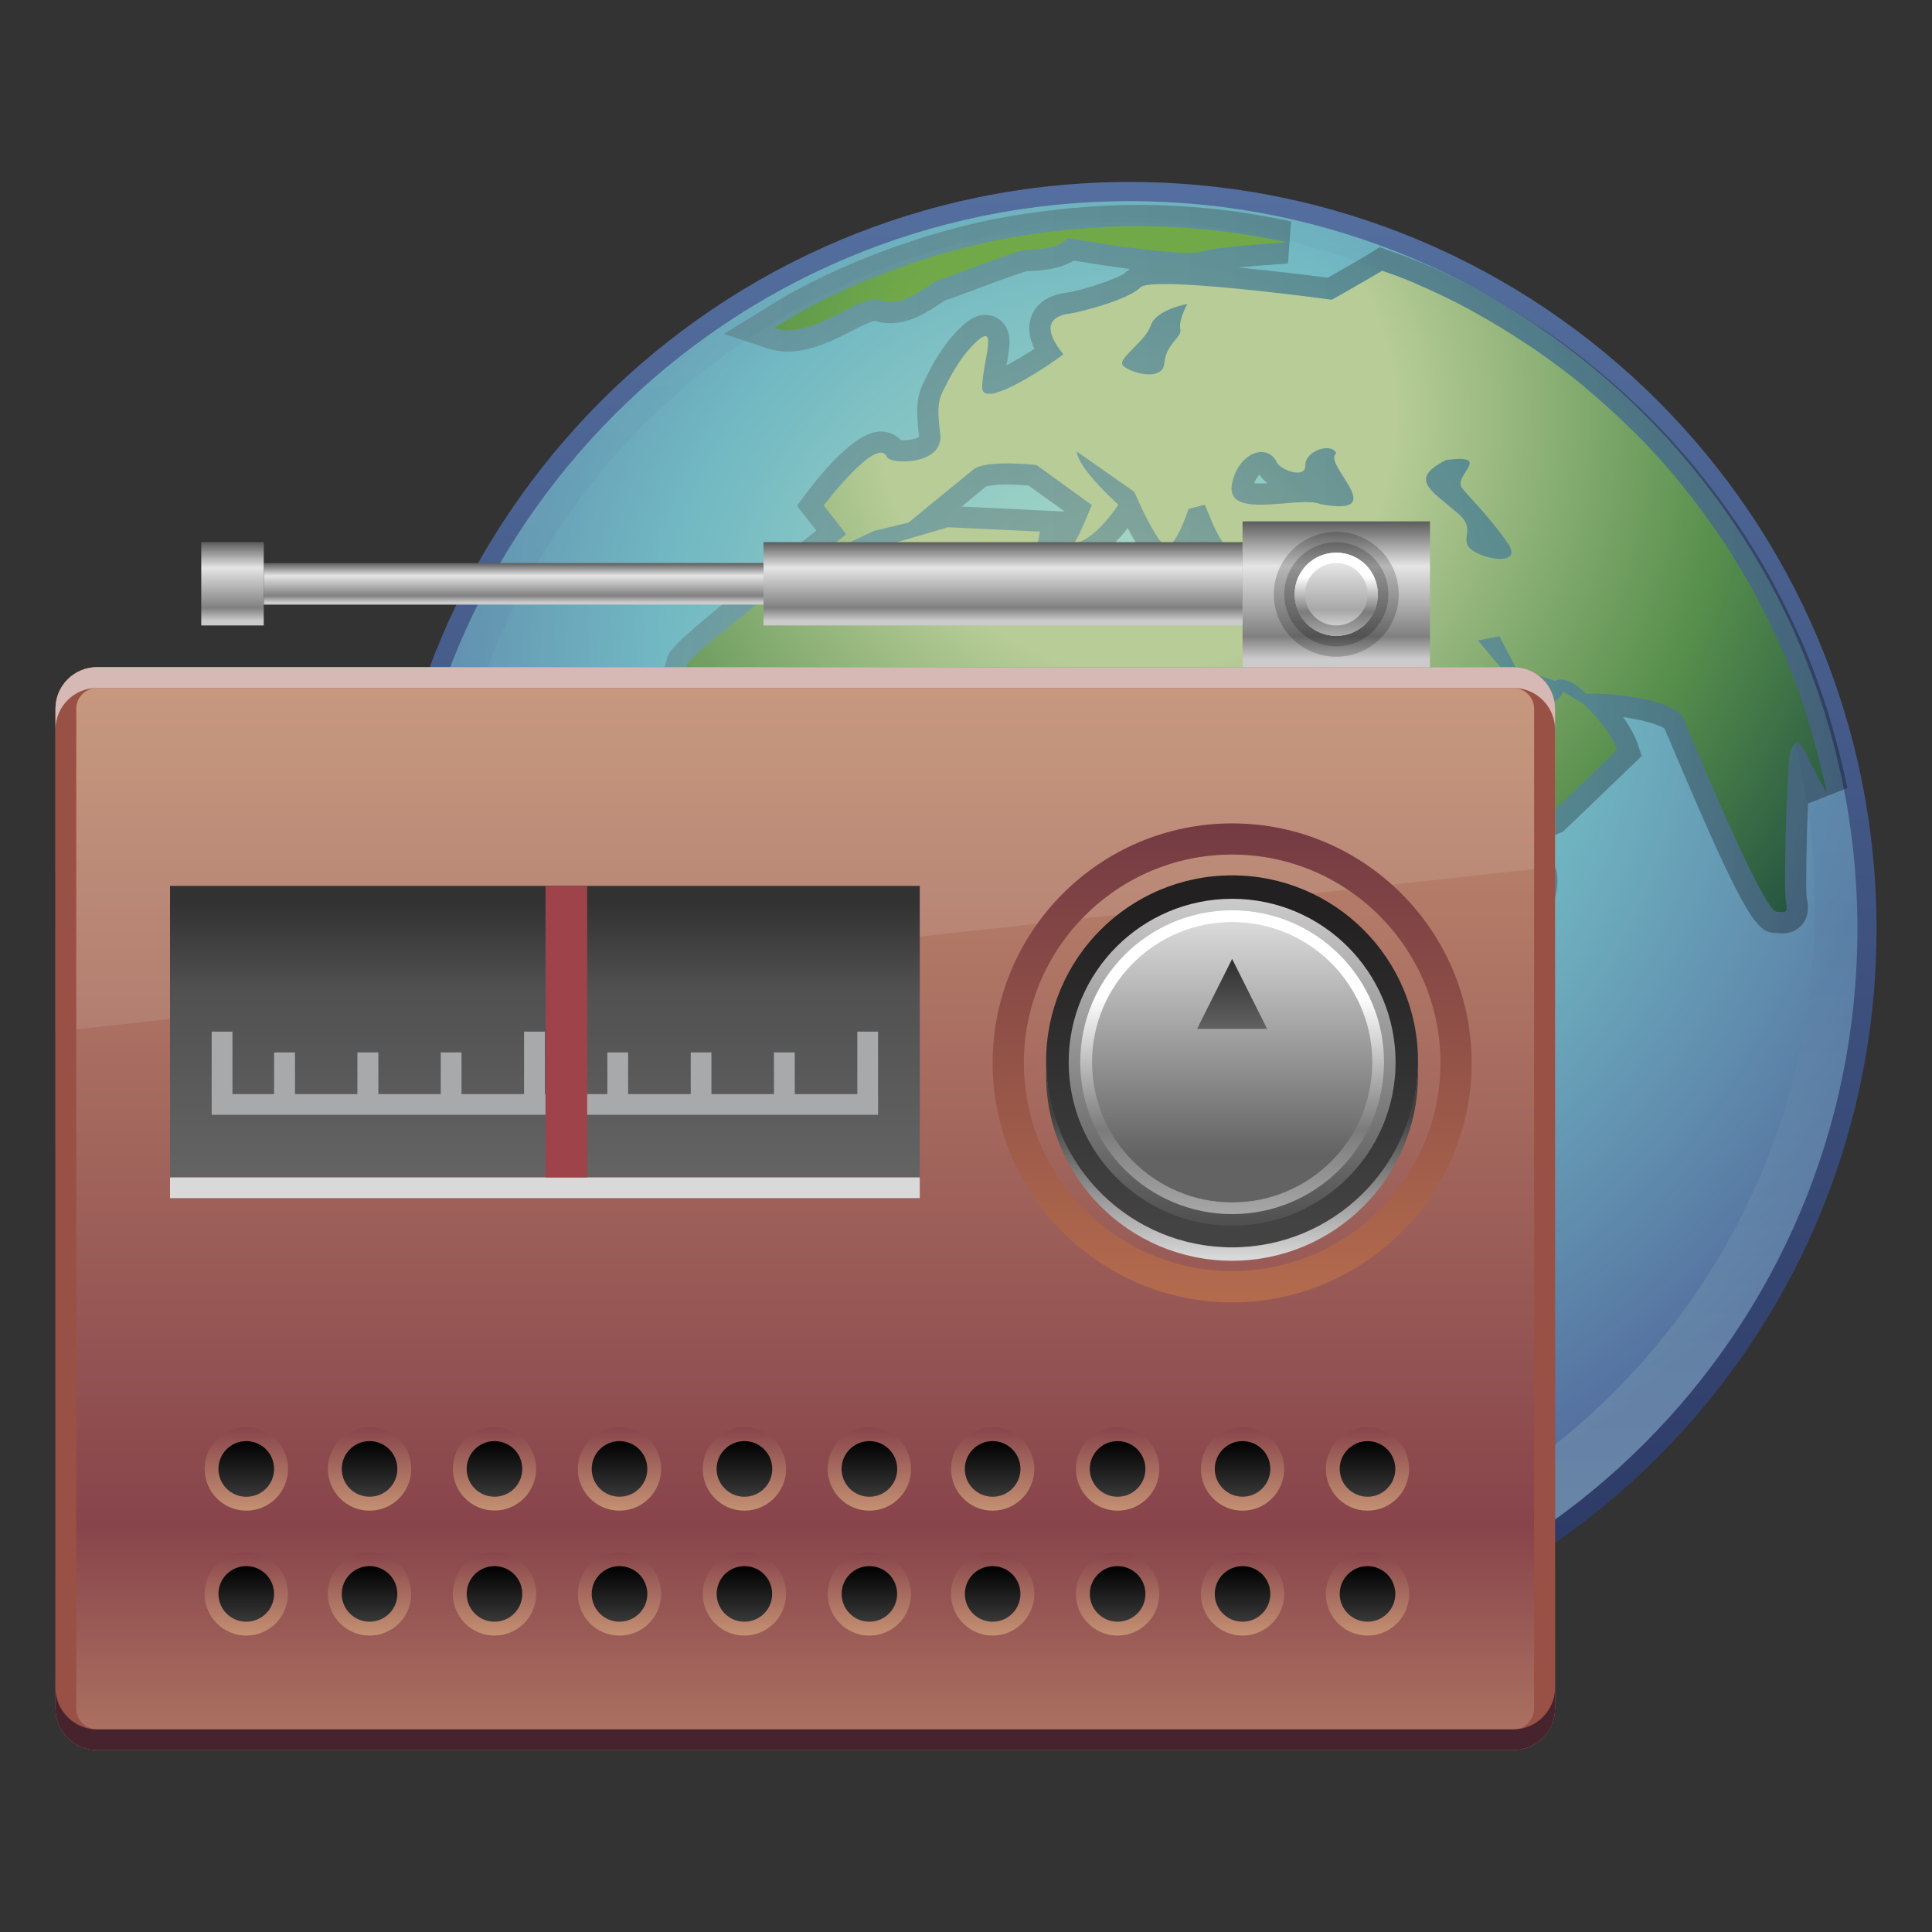 <?xml version="1.0" encoding="UTF-8"?>
<!DOCTYPE svg PUBLIC "-//W3C//DTD SVG 1.1 Tiny//EN" "http://www.w3.org/Graphics/SVG/1.1/DTD/svg11-tiny.dtd">
<svg baseProfile="tiny" height="60" viewBox="0 0 60 60" width="60" xmlns="http://www.w3.org/2000/svg" xmlns:xlink="http://www.w3.org/1999/xlink">
<rect x="0" y="0" width="60" height="60" fill="#333333" stroke="none"/>
<g>
<linearGradient gradientTransform="matrix(1 0 0 -1 -392.52 -216.761)" gradientUnits="userSpaceOnUse" id="SVGID_1_" x1="427.598" x2="427.598" y1="-268.545" y2="-222.476">
<stop offset="0" style="stop-color:#2A3662"/>
<stop offset="1" style="stop-color:#546F9F"/>
</linearGradient>
<path d="M58.277,28.853c0,12.811-10.387,23.197-23.199,23.197s-23.2-10.387-23.2-23.197  c0-12.814,10.388-23.202,23.2-23.202S58.277,16.039,58.277,28.853z" fill="url(#SVGID_1_)"/>
<radialGradient cx="426.477" cy="-231.265" gradientTransform="matrix(0.995 0 0 -0.995 -389.724 -209.329)" gradientUnits="userSpaceOnUse" id="SVGID_2_" r="28.06">
<stop offset="0" style="stop-color:#B4DFC6"/>
<stop offset="0.5" style="stop-color:#72B9C3"/>
<stop offset="1" style="stop-color:#546F9F"/>
</radialGradient>
<path d="M35.078,6.248c12.482,0,22.604,10.119,22.604,22.605c0,12.482-10.121,22.6-22.604,22.6  c-12.484,0-22.604-10.117-22.604-22.6C12.473,16.367,22.593,6.248,35.078,6.248z" fill="url(#SVGID_2_)"/>
<linearGradient gradientTransform="matrix(1 0 0 -1 -392.52 -216.761)" gradientUnits="userSpaceOnUse" id="SVGID_3_" x1="427.596" x2="427.596" y1="-222.81" y2="-268.328">
<stop offset="0" style="stop-color:#6DACBC"/>
<stop offset="0.497" style="stop-color:#5778A3"/>
<stop offset="1" style="stop-color:#A6CDC2"/>
</linearGradient>
<path d="M35.078,6.248c-12.483,0-22.604,10.119-22.604,22.605  c0,12.482,10.121,22.6,22.604,22.6c12.486,0,22.604-10.117,22.604-22.6C57.681,16.369,47.564,6.248,35.078,6.248z M35.078,49.476  c-11.736,0-21.287-9.548-21.287-21.282c0-11.739,9.551-21.288,21.287-21.288c11.739,0,21.285,9.549,21.285,21.288  C56.363,39.928,46.817,49.476,35.078,49.476z" fill="url(#SVGID_3_)" fill-opacity="0.3" stroke-opacity="0.3"/>
<linearGradient gradientTransform="matrix(1 0 0 -1 -392.52 -216.761)" gradientUnits="userSpaceOnUse" id="SVGID_4_" x1="405.362" x2="408.954" y1="-248.685" y2="-248.685">
<stop offset="0" style="stop-color:#59595A"/>
<stop offset="1" style="stop-color:#000000"/>
</linearGradient>
<path d="M14.593,28.484c-0.239-0.324-0.782-0.324-1.023-0.324  c-0.473,0-0.723,0.339-0.728,0.671v0.022v0.033c0,0.581,0.032,1.232,0.101,2.026c0.017,0.148,0.033,0.298,0.052,0.445l0.025,0.221  c0.06,0.466,0.133,0.931,0.215,1.38l0.033,0.195c0.037,0.176,0.07,0.351,0.107,0.525c0.097,0.439,0.216,0.893,0.36,1.393  c0.019,0.078,0.04,0.148,0.057,0.221c0.032,0.118,0.064,0.23,0.103,0.345l0.002,0.017l0.016,0.035  c-0.005-0.006-0.011-0.025-0.014-0.038l1.298-0.092c0.02-0.196,0.026-0.409,0.02-0.616c-0.009-0.329-0.023-0.734-0.116-1.075  l1.206-1.615l0.128-0.176v-0.219v-1.263V30.32l-0.192-0.19L14.593,28.484z" fill="url(#SVGID_4_)" fill-opacity="0.3" stroke-opacity="0.3"/>
<linearGradient gradientTransform="matrix(1 0 0 -1 -392.52 -216.761)" gradientUnits="userSpaceOnUse" id="SVGID_5_" x1="412.293" x2="449.891" y1="-242.105" y2="-242.105">
<stop offset="0" style="stop-color:#59595A"/>
<stop offset="1" style="stop-color:#000000"/>
</linearGradient>
<path d="M57.364,24.42c-0.019-0.086-0.034-0.146-0.05-0.207  c-0.014-0.044-0.02-0.092-0.027-0.134c-0.119-0.534-0.264-1.089-0.428-1.653l-0.02-0.06c-0.033-0.129-0.071-0.254-0.113-0.38  c-0.203-0.634-0.424-1.242-0.66-1.805c-0.029-0.068-0.061-0.135-0.087-0.203l-0.051-0.108c-0.224-0.514-0.472-1.025-0.731-1.518  l-0.036-0.063c-0.049-0.097-0.097-0.198-0.149-0.295c-0.321-0.572-0.655-1.123-0.994-1.633c-0.037-0.056-0.077-0.113-0.117-0.169  c-0.026-0.036-0.05-0.067-0.071-0.101c-0.327-0.476-0.668-0.933-1.024-1.372l-0.071-0.088c-0.049-0.058-0.095-0.121-0.145-0.181  c-0.411-0.494-0.848-0.973-1.299-1.424c-0.057-0.063-0.124-0.125-0.188-0.187l-0.052-0.053c-0.407-0.397-0.836-0.793-1.283-1.161  l-0.087-0.077c-0.046-0.039-0.088-0.078-0.135-0.113c-0.484-0.398-1.008-0.792-1.554-1.166c-0.064-0.046-0.136-0.089-0.206-0.134  l-0.082-0.053c-0.495-0.327-1.005-0.638-1.521-0.926l-0.081-0.043c-0.042-0.025-0.084-0.049-0.126-0.075  c-0.572-0.306-1.174-0.596-1.778-0.858l-0.154-0.061l-0.166-0.067c-0.159-0.066-0.32-0.121-0.479-0.178  c-0.082-0.029-0.163-0.058-0.247-0.087l-0.307-0.113L42.57,7.852c-0.186,0.115-0.909,0.53-1.336,0.774  c-0.477-0.065-1.625-0.208-2.783-0.32c0.357-0.033,0.85-0.074,1.548-0.123l0.097-1.302l-0.052-0.011  c-0.041-0.014-0.083-0.024-0.126-0.031L39.82,6.818l-0.08-0.014c-0.712-0.145-1.381-0.246-2.041-0.317h-0.002l-0.092-0.008  c-0.756-0.076-1.527-0.117-2.288-0.117c-0.67,0-1.365,0.037-2.123,0.109c-0.123,0.01-0.234,0.025-0.351,0.037  c-0.751,0.083-1.406,0.182-2.029,0.308L30.793,6.82l-0.015,0.002c-0.651,0.136-1.31,0.304-2.013,0.518  c-0.059,0.019-0.122,0.039-0.187,0.058l-0.141,0.049c-0.591,0.188-1.17,0.402-1.729,0.631c-0.043,0.019-0.076,0.03-0.106,0.042  l-0.084,0.035c-0.612,0.257-1.222,0.553-1.828,0.876c-0.064,0.034-0.128,0.071-0.191,0.106L24.42,9.183  c-0.169,0.095-0.339,0.201-0.51,0.308l-0.218,0.138l-1.211,0.739l1.344,0.448c0.202,0.067,0.419,0.103,0.642,0.103  c0.724,0,1.425-0.355,1.991-0.643c0.224-0.115,0.561-0.285,0.702-0.314c0.165,0.052,0.326,0.076,0.491,0.076  c0.619,0,1.124-0.331,1.569-0.625l0.121-0.076c0.143-0.047,0.392-0.14,0.886-0.322c0.504-0.192,1.422-0.537,1.665-0.595  c0.477-0.007,1.047-0.072,1.453-0.327c0.382,0.063,1.053,0.173,1.751,0.261c-0.051,0.032-0.103,0.066-0.145,0.108  c-0.225,0.206-1.442,0.576-1.816,0.625c-0.704,0.087-0.986,0.439-1.098,0.721c-0.146,0.364-0.056,0.728,0.088,1.023  c-0.266,0.176-0.593,0.371-0.869,0.516c0-0.003,0.002-0.012,0.005-0.018c0.099-0.559,0.172-0.963-0.101-1.291  c-0.139-0.164-0.344-0.258-0.561-0.258c-0.32,0-0.57,0.198-0.771,0.392c-0.564,0.542-0.903,1.22-1.032,1.476l-0.021,0.05  l-0.021,0.038c-0.245,0.465-0.346,0.796-0.21,1.827c-0.06,0.043-0.237,0.11-0.481,0.11c-0.032,0-0.063-0.002-0.086-0.006  c-0.158-0.169-0.375-0.266-0.623-0.266l0,0c-0.567,0-1.341,0.638-2.299,1.899l-0.306,0.407l0.313,0.4l0.293,0.37  c-4.566,3.527-4.6,3.729-4.648,4.022c-0.007,0.027-0.046,0.151-0.103,0.317c-0.68,2.114-1.057,3.696-0.69,4.542  c0.85,1.961,1.81,3.794,3.049,3.896c0.111,0.01,0.23,0.014,0.361,0.014c1.137,0,2.984-0.342,3.866-0.524  c0.164,0.305,0.362,0.666,0.47,0.86l0.199,0.35l0.403-0.011c0,0,0.213-0.012,0.481-0.012c0.312,0,0.517,0.012,0.651,0.02  c0.484,1.414,1.407,4.677,1.236,5.354h-0.002c-1.564,2.338,0.33,5.385,1.238,6.854c0.071,0.114,0.138,0.223,0.192,0.309  c0.348,0.999,0.772,1.661,1.672,1.661c0.065,0,0.134-0.008,0.203-0.008c0.052-0.006,0.103-0.008,0.158-0.008  c0.099,0,0.168,0.012,0.241,0.036l0.083,0.03l0.087,0.008c0.168,0.016,0.333,0.038,0.488,0.059c0.277,0.038,0.565,0.08,0.855,0.08  c0.779,0,1.4-0.295,1.937-0.929c0.017-0.003,0.037-0.003,0.057-0.007c0.562-0.078,0.772-0.358,0.842-0.607  c0.044-0.046,0.098-0.093,0.145-0.139c0.222-0.198,0.482-0.441,0.666-0.729c0.081-0.048,0.176-0.104,0.279-0.164  c0.182-0.11,0.383-0.234,0.546-0.319c0.142-0.042,0.267-0.124,0.361-0.242c0.226-0.277,0.178-0.594,0.143-0.847  c-0.04-0.265-0.078-0.53,0.066-0.821c0.798-0.385,2.217-1.33,2.448-1.486v0.019c-0.018,0.126-0.054,0.465-0.111,0.68  c-0.301,0.303-0.556,0.763-0.637,0.917l-0.051,0.101l-0.016,0.112c-0.02,0.148-0.101,0.919,0.332,1.42  c0.219,0.249,0.532,0.386,0.881,0.386c0.107,0,0.224-0.015,0.343-0.042c1.113-0.253,3.086-2.922,3.246-4.396  c0.079-0.714-0.2-1.273-0.761-1.54l-0.42-0.195l-0.33,0.327l-1.218,1.218c-0.411,0.042-0.733,0.159-0.95,0.354  c0.011-0.521-0.038-1.054-0.096-1.571c-0.163-1.568-0.195-2.57,0.766-3.242l0.047-0.038l0.044-0.04  c0.346-0.354,0.729-0.664,1.137-0.991c0.952-0.765,1.939-1.553,2.524-2.984l0.027-0.059c0.187-0.492,0.469-1.229,0.084-1.792  c-0.096-0.137-0.297-0.353-0.673-0.427c0.498-0.203,0.882-0.363,0.919-0.375l0.119-0.051l0.091-0.086l2.052-1.972l0.301-0.289  l-0.133-0.397c-0.016-0.051-0.13-0.364-0.444-0.812c0.601,0.084,1.115,0.228,1.282,0.354c0.063,0.136,0.184,0.43,0.317,0.739  c2.262,5.33,2.579,5.608,3.166,5.612c0.021,0,0.042,0.004,0.056,0.008c0.045,0,0.089,0.004,0.129,0.004  c0.334,0,0.525-0.171,0.61-0.276c0.245-0.294,0.177-0.659,0.15-0.792l-0.012-0.046c-0.026-0.319-0.006-1.752,0.042-2.929  c0.002,0.002,0.003,0.005,0.003,0.01l1.215-0.481L57.364,24.42z M39.543,17.902c-0.095,0.002-0.196,0.009-0.303,0.011  c-0.352,0.017-0.749,0.035-1.141,0.035c-1.036,0-1.271-0.129-1.299-0.142c-0.118-0.089-0.245-0.159-0.377-0.205  c0.236-0.052,0.504-0.232,0.778-0.766c0.275,0.527,0.641,0.993,1.206,0.993c0.154,0,0.303-0.037,0.443-0.108  C39.04,17.722,39.356,17.831,39.543,17.902z M39.138,15.015c-0.077,0-0.143-0.004-0.189-0.006c0.052-0.14,0.114-0.22,0.164-0.267  c0.065,0.103,0.153,0.19,0.251,0.267C39.287,15.013,39.209,15.015,39.138,15.015z M35.023,16.4c0.354,0.693,0.614,0.992,0.821,1.123  c-0.514,0.041-0.898,0.367-1.218,0.677c-0.226-0.073-0.612-0.31-0.727-0.476c-0.069-0.095-0.15-0.179-0.238-0.252  C34.223,17.315,34.718,16.793,35.023,16.4z M33.065,15.886l-0.735-0.035l-2.467-0.119c0.299-0.248,0.586-0.48,0.754-0.62  c0.045-0.015,0.225-0.065,0.656-0.065c0.261,0,0.51,0.019,0.671,0.033L33.065,15.886z" fill="url(#SVGID_5_)" fill-opacity="0.3" stroke-opacity="0.3"/>
<radialGradient cx="427.188" cy="-223.311" gradientTransform="matrix(0.995 0 0 -0.995 -389.724 -209.329)" gradientUnits="userSpaceOnUse" id="SVGID_6_" r="25.625">
<stop offset="0" style="stop-color:#71A949"/>
<stop offset="0.315" style="stop-color:#71A949"/>
<stop offset="0.727" style="stop-color:#3E7E53"/>
<stop offset="1" style="stop-color:#254F55"/>
</radialGradient>
<path d="M13.5,28.837L13.5,28.837c0,0.012,0.002,0.016,0.002,0.02c0,0.673,0.042,1.34,0.1,1.995  c0.018,0.217,0.053,0.433,0.074,0.648c0.06,0.451,0.126,0.896,0.206,1.338c0.046,0.237,0.09,0.468,0.138,0.698  c0.103,0.458,0.22,0.909,0.35,1.353c0.054,0.183,0.096,0.373,0.152,0.55c0.008,0.021,0.016,0.038,0.02,0.058  c0.019-0.176,0.023-0.351,0.019-0.537c-0.045-1.299-0.251-1.132-0.251-1.132l1.465-1.97v-1.263l-1.721-1.721  C14.052,28.875,13.501,28.789,13.5,28.837z" fill="url(#SVGID_6_)"/>
<radialGradient cx="427.195" cy="-223.311" gradientTransform="matrix(0.995 0 0 -0.995 -389.724 -209.329)" gradientUnits="userSpaceOnUse" id="SVGID_7_" r="25.634">
<stop offset="0" style="stop-color:#71A949"/>
<stop offset="0.315" style="stop-color:#71A949"/>
<stop offset="0.727" style="stop-color:#3E7E53"/>
<stop offset="1" style="stop-color:#254F55"/>
</radialGradient>
<path d="M27.315,9.321c0.635,0.212,1.156-0.212,1.748-0.594c0.208-0.04,2.531-0.966,2.782-0.966  c0.249,0,1.093-0.035,1.301-0.369c0,0,3.636,0.633,4.184,0.42c0.299-0.115,1.548-0.213,2.627-0.286  c-0.062-0.013-0.116-0.031-0.178-0.043c-0.058-0.014-0.116-0.021-0.177-0.033c-0.671-0.134-1.355-0.241-2.047-0.313  c-0.007,0-0.013,0-0.017-0.003c-0.731-0.071-1.471-0.111-2.222-0.111c-0.698,0-1.384,0.04-2.067,0.108  c-0.116,0.01-0.236,0.022-0.357,0.034c-0.657,0.073-1.311,0.17-1.947,0.297c-0.01,0.005-0.021,0.005-0.033,0.007  c-0.663,0.136-1.312,0.308-1.949,0.499c-0.111,0.035-0.217,0.072-0.327,0.106c-0.565,0.182-1.123,0.388-1.673,0.609  c-0.062,0.029-0.13,0.055-0.193,0.079c-0.604,0.257-1.191,0.542-1.763,0.849c-0.087,0.047-0.173,0.096-0.257,0.144  c-0.247,0.139-0.477,0.292-0.714,0.437C25.216,10.587,26.69,9.111,27.315,9.321z" fill="url(#SVGID_7_)"/>
<radialGradient cx="427.193" cy="-223.311" gradientTransform="matrix(0.995 0 0 -0.995 -389.724 -209.329)" gradientUnits="userSpaceOnUse" id="SVGID_8_" r="25.63">
<stop offset="0" style="stop-color:#B7CC97"/>
<stop offset="0.315" style="stop-color:#B7CC97"/>
<stop offset="0.727" style="stop-color:#568E4C"/>
<stop offset="1" style="stop-color:#255541"/>
</radialGradient>
<path d="M56.712,24.531c-0.023-0.11-0.055-0.213-0.075-0.322c-0.118-0.539-0.255-1.069-0.408-1.594  c-0.044-0.143-0.086-0.287-0.129-0.428c-0.19-0.594-0.401-1.179-0.641-1.75c-0.042-0.099-0.091-0.197-0.133-0.296  c-0.219-0.503-0.459-0.996-0.714-1.479c-0.059-0.113-0.118-0.232-0.18-0.345c-0.303-0.543-0.622-1.074-0.967-1.588  c-0.055-0.089-0.122-0.175-0.182-0.264c-0.316-0.457-0.646-0.9-0.992-1.328c-0.071-0.086-0.137-0.174-0.21-0.261  c-0.398-0.479-0.816-0.94-1.257-1.384c-0.075-0.076-0.156-0.15-0.235-0.224c-0.397-0.393-0.813-0.772-1.248-1.136  c-0.07-0.059-0.14-0.125-0.213-0.184c-0.484-0.395-0.992-0.773-1.511-1.128c-0.091-0.063-0.184-0.122-0.277-0.183  c-0.479-0.317-0.974-0.619-1.478-0.898c-0.071-0.037-0.135-0.078-0.204-0.115c-0.562-0.306-1.135-0.577-1.724-0.832  c-0.103-0.045-0.211-0.086-0.314-0.129c-0.229-0.095-0.464-0.169-0.698-0.255c-0.276,0.175-1.559,0.901-1.559,0.901  s-5.566-0.76-5.945-0.384c-0.377,0.384-1.862,0.769-2.2,0.813C32.883,9.787,32.184,9.965,33.022,11  c-0.124,0.126-2.518,1.793-2.518,1.033c0-0.758,0.535-2.115-0.215-1.388c-0.541,0.521-0.861,1.228-0.934,1.361  c-0.174,0.337-0.283,0.5-0.155,1.468c0.128,0.972-1.549,0.966-1.66,0.713c-0.302-0.672-1.958,1.51-1.958,1.51l0.698,0.898  c0,0-4.882,3.761-4.923,4.012c-0.043,0.256-1.261,3.521-0.841,4.489c0.425,0.973,1.489,3.421,2.497,3.502  c1.325,0.108,4.533-0.603,4.533-0.603c0.088,0.212,0.69,1.284,0.69,1.284s1.572-0.049,1.661,0.12  c0.028,0.055,1.895,5.548,1.277,6.274c-1.469,2.199,0.841,5.427,1.483,6.517c0.641,1.872,1.056,1.035,1.902,1.346  c1.044,0.085,1.921,0.468,2.807-0.668c0.255-0.211,0.692-0.044,0.692-0.339c0-0.16,0.755-0.644,0.948-1.098  c0.206-0.098,0.73-0.451,1.088-0.622c0.324-0.023-0.309-0.887,0.334-1.803c0.689-0.277,2.559-1.533,2.559-1.533  c0.086-1.846-0.908-4.125,0.944-5.435c1.197-1.218,2.764-1.911,3.526-3.766c0.208-0.547,0.677-1.667-0.673-1.332  c-1.27,0.318-2.684,0.392-2.016-0.165c-0.077-0.689-0.921-1.01-1.676-1.681c-0.394-0.927-1.004-2.575-1.004-2.575l-1.348-2.037  l0.169-0.424l1.596,2.35l1.597,1.927c0.585,1.932,1.088,2.101,1.088,2.101c0.886-0.313,2.98-1.175,2.98-1.175l2.058-1.972  c0,0-0.211-0.631-1.047-1.429l-0.633-0.376c-0.137,0.388-0.87,0.531-0.87,0.531l-1.777-2.124l0.664-0.135l0.509,0.973l1.22,0.42  c0,0,0.34-0.245,0.964,0.401c0.513-0.044,2.511,0.096,2.98,0.69c0.09,0.117,2.475,6.068,2.943,6.076  c0.207,0.004,0.357,0.082,0.29-0.274c-0.085-0.173,0-3.91,0.127-4.711c0.318-0.679,0.368,0,1.124,1.286  C56.72,24.591,56.718,24.562,56.712,24.531z M35.738,10.107c0.167-0.498,1.133-0.665,1.133-0.665s-0.278,0.51-0.216,0.774  c0.069,0.267-0.44,0.436-0.495,1.063c-0.054,0.625-1.209,0.259-1.306,0.037C34.761,11.099,35.568,10.604,35.738,10.107z   M39.877,18.549c-0.718,0-2.864,0.216-3.455-0.206c-0.589-0.422-1.048,0.041-1.475,0.467c-0.277,0.271-1.291-0.285-1.59-0.706  c-0.293-0.421-1.284-0.389-1.284-0.389l0.224-1.206l-2.854-0.135l-1.623,0.475l-1.526,0.041l0.854-0.404l1.066-0.255  c0,0,1.546-1.271,2.014-1.649c0.393-0.321,1.96-0.141,1.96-0.141l1.718,1.241c0,0-0.382,0.972-0.55,1.182  c0.631-0.042,1.375-1.189,1.375-1.189c-1.344-1.233-1.288-1.651-1.288-1.651l1.767,1.239l0.017,0.012c0,0,0.718,1.687,1.015,1.687  c0.29,0,0.671-1.159,0.671-1.159l0.505-0.127c0.224,0.529,0.64,1.733,1.145,1.453c0.291-0.161,0.768-0.014,1.316,0.194  c0.55,0.213,0.922-0.114,1.368,0.279C41.192,19.339,40.172,18.637,39.877,18.549z M41,15.653c-0.737-0.284-3.231,0.632-2.674-0.867  c0.297-0.806,1.06-0.974,1.322-0.438c0.069,0.22,0.9,0.564,0.892,0.095c-0.004-0.463,0.836-0.706,0.957-0.364  C41.049,14.402,43.25,16.082,41,15.653z M45.696,17.067c-0.407-0.328,0.186-0.61-0.419-1.125c-0.862-0.74-1.537-1.06-0.362-1.658  c1.453-0.183,0.237,0.465,0.479,0.851c0.129,0.206,0.86,0.892,1.433,1.742C47.303,17.579,46.103,17.392,45.696,17.067z" fill="url(#SVGID_8_)"/>
<radialGradient cx="427.192" cy="-223.318" gradientTransform="matrix(0.995 0 0 -0.995 -389.724 -209.329)" gradientUnits="userSpaceOnUse" id="SVGID_9_" r="25.625">
<stop offset="0" style="stop-color:#71A949"/>
<stop offset="0.315" style="stop-color:#71A949"/>
<stop offset="0.727" style="stop-color:#3E7E53"/>
<stop offset="1" style="stop-color:#254F55"/>
</radialGradient>
<path d="M46.283,36.29l-1.399,1.4c0,0-0.845,0-0.882,0.335c-0.02,0.141-0.069,0.769-0.209,1.089  c-0.279,0.195-0.616,0.839-0.616,0.839S43,41.197,43.932,40.986C44.862,40.779,47.717,36.969,46.283,36.29z" fill="url(#SVGID_9_)"/>
<linearGradient gradientTransform="matrix(1 0 0 -1 -392.52 -216.761)" gradientUnits="userSpaceOnUse" id="SVGID_10_" x1="417.528" x2="417.528" y1="-237.279" y2="-271.114">
<stop offset="0" style="stop-color:#C39072"/>
<stop offset="0.794" style="stop-color:#88444B"/>
<stop offset="1" style="stop-color:#AF7563"/>
</linearGradient>
<path d="M48.292,53.058c0,0.712-0.58,1.292-1.295,1.292H3.017c-0.718,0-1.294-0.58-1.294-1.292V22.01  c0-0.713,0.576-1.292,1.294-1.292h43.979c0.715,0,1.297,0.578,1.297,1.292v31.048H48.292z" fill="url(#SVGID_10_)"/>
<path d="M46.997,20.72H3.017c-0.718,0-1.294,0.577-1.294,1.29v10.027  l46.568-5.12v-4.905C48.292,21.297,47.711,20.72,46.997,20.72z" fill="#FFFFFF" fill-opacity="0.1" stroke-opacity="0.1"/>
<path d="M46.997,21.367c0.357,0,0.646,0.29,0.646,0.644v31.048c0,0.354-0.29,0.649-0.646,0.649H3.017  c-0.36,0-0.648-0.295-0.648-0.649V22.01c0-0.355,0.29-0.644,0.648-0.644H46.997 M46.997,20.72H3.017  c-0.718,0-1.294,0.577-1.294,1.29v31.048c0,0.712,0.576,1.292,1.294,1.292h43.979c0.715,0,1.297-0.58,1.297-1.292V22.01  C48.292,21.297,47.711,20.72,46.997,20.72L46.997,20.72z" fill="#995145"/>
<path d="M46.997,53.708H3.017c-0.718,0-1.294-0.582-1.294-1.296v0.646c0,0.712,0.576,1.292,1.294,1.292h43.979  c0.715,0,1.297-0.58,1.297-1.292v-0.646C48.292,53.125,47.711,53.708,46.997,53.708z" fill="#46232D"/>
<path d="M46.997,20.72H3.017c-0.718,0-1.294,0.577-1.294,1.29v0.648  c0-0.715,0.576-1.294,1.294-1.294h43.979c0.715,0,1.297,0.577,1.297,1.294V22.01C48.292,21.297,47.711,20.72,46.997,20.72z" fill="#FFFFFF" fill-opacity="0.6" stroke-opacity="0.6"/>
<linearGradient gradientTransform="matrix(1 0 0 -1 -392.52 -216.761)" gradientUnits="userSpaceOnUse" id="SVGID_11_" x1="430.786" x2="430.786" y1="-254.733" y2="-244.982">
<stop offset="0" style="stop-color:#434343"/>
<stop offset="1" style="stop-color:#222021"/>
</linearGradient>
<circle cx="38.263" cy="32.96" fill="url(#SVGID_11_)" r="5.775"/>
<linearGradient gradientTransform="matrix(1 0 0 -1 -392.52 -216.761)" gradientUnits="userSpaceOnUse" id="SVGID_12_" x1="430.784" x2="430.784" y1="-255.844" y2="-251.407">
<stop offset="0" style="stop-color:#D9D9D9"/>
<stop offset="1" style="stop-color:#404040"/>
</linearGradient>
<path d="M38.265,38.739c-3.122,0-5.657-2.476-5.767-5.569c-0.003,0.07-0.011,0.133-0.011,0.207  c0,3.189,2.584,5.777,5.775,5.777c3.189,0,5.775-2.588,5.775-5.777c0-0.074-0.008-0.137-0.008-0.207  C43.92,36.263,41.384,38.739,38.265,38.739z" fill="url(#SVGID_12_)"/>
<linearGradient gradientTransform="matrix(1 0 0 -1 -392.52 -216.761)" gradientUnits="userSpaceOnUse" id="SVGID_13_" x1="430.786" x2="430.786" y1="-256.97" y2="-242.096">
<stop offset="0" style="stop-color:#B36B4D"/>
<stop offset="1" style="stop-color:#733A43"/>
</linearGradient>
<path d="M38.265,40.446c-4.103,0-7.438-3.338-7.438-7.437c0-4.104,3.338-7.438,7.438-7.438  s7.438,3.333,7.438,7.438C45.704,37.108,42.368,40.446,38.265,40.446L38.265,40.446z M38.265,26.539  c-3.569,0-6.468,2.902-6.468,6.471c0,3.564,2.898,6.464,6.468,6.464c3.563,0,6.47-2.899,6.47-6.464  C44.735,29.441,41.829,26.539,38.265,26.539L38.265,26.539z" fill="url(#SVGID_13_)"/>
<linearGradient gradientTransform="matrix(1 0 0 -1 -392.52 -216.761)" gradientUnits="userSpaceOnUse" id="SVGID_14_" x1="430.784" x2="430.784" y1="-244.674" y2="-254.826">
<stop offset="0" style="stop-color:#CBCBCB"/>
<stop offset="1" style="stop-color:#4F4F4F"/>
</linearGradient>
<circle cx="38.265" cy="32.989" fill="url(#SVGID_14_)" r="5.076"/>
<linearGradient gradientTransform="matrix(1 0 0 -1 -392.52 -216.761)" gradientUnits="userSpaceOnUse" id="SVGID_15_" x1="430.784" x2="430.784" y1="-245.032" y2="-254.466">
<stop offset="0" style="stop-color:#FFFFFF"/>
<stop offset="0.285" style="stop-color:#FFFFFF"/>
<stop offset="0.721" style="stop-color:#7B7B7B"/>
<stop offset="1" style="stop-color:#A7A7A7"/>
</linearGradient>
<circle cx="38.265" cy="32.988" fill="url(#SVGID_15_)" r="4.717"/>
<linearGradient gradientTransform="matrix(1 0 0 -1 -392.52 -216.761)" gradientUnits="userSpaceOnUse" id="SVGID_16_" x1="430.786" x2="430.786" y1="-245.45" y2="-254.154">
<stop offset="0" style="stop-color:#D9D9D9"/>
<stop offset="0.824" style="stop-color:#636363"/>
<stop offset="1" style="stop-color:#636363"/>
</linearGradient>
<path d="M42.224,31.18c0.251,0.551,0.394,1.157,0.394,1.807c0,2.407-1.95,4.354-4.353,4.354  c-2.4,0-4.35-1.952-4.35-4.354c0-2.402,1.949-4.351,4.35-4.351C40.026,28.636,41.539,29.679,42.224,31.18z" fill="url(#SVGID_16_)"/>
<linearGradient gradientTransform="matrix(1 0 0 -1 -392.52 -216.761)" gradientUnits="userSpaceOnUse" id="SVGID_17_" x1="430.785" x2="430.785" y1="-248.794" y2="-246.667">
<stop offset="0" style="stop-color:#636363"/>
<stop offset="1" style="stop-color:#323232"/>
</linearGradient>
<polygon fill="url(#SVGID_17_)" points="37.177,31.952 38.265,29.78 39.351,31.952 "/>
<linearGradient gradientTransform="matrix(1 0 0 -1 -392.52 -216.761)" gradientUnits="userSpaceOnUse" id="SVGID_18_" x1="409.442" x2="409.442" y1="-253.111" y2="-244.781">
<stop offset="0" style="stop-color:#636363"/>
<stop offset="0.667" style="stop-color:#515151"/>
<stop offset="1" style="stop-color:#323232"/>
</linearGradient>
<rect fill="url(#SVGID_18_)" height="9.054" width="23.284" x="5.28" y="27.512"/>
<rect fill="#D9D9D9" height="0.643" width="23.284" x="5.28" y="36.566"/>
<polygon fill="#A8A9AA" points="26.625,32.038 26.625,33.978 24.682,33.978 24.682,32.684 24.036,32.684 24.036,33.978   22.094,33.978 22.094,32.684 21.451,32.684 21.451,33.978 19.507,33.978 19.507,32.684 18.862,32.684 18.862,33.978 16.922,33.978   16.922,32.038 16.275,32.038 16.275,33.978 14.333,33.978 14.333,32.684 13.688,32.684 13.688,33.978 11.75,33.978 11.75,32.684   11.099,32.684 11.099,33.978 9.161,33.978 9.161,32.684 8.512,32.684 8.512,33.978 7.219,33.978 7.219,32.038 6.574,32.038   6.574,34.621 7.219,34.621 8.512,34.621 9.161,34.621 11.099,34.621 11.75,34.621 13.688,34.621 14.333,34.621 16.275,34.621   16.922,34.621 18.862,34.621 19.507,34.621 21.451,34.621 22.094,34.621 24.036,34.621 24.682,34.621 26.625,34.621 27.269,34.621   27.269,33.978 27.269,32.038 "/>
<rect fill="#9D4349" height="9.054" width="1.295" x="16.941" y="27.512"/>
<linearGradient gradientTransform="matrix(1 0 0 -1 -392.52 -216.761)" gradientUnits="userSpaceOnUse" id="SVGID_19_" x1="400.169" x2="400.169" y1="-261.06" y2="-263.648">
<stop offset="0" style="stop-color:#88444B"/>
<stop offset="1" style="stop-color:#C39072"/>
</linearGradient>
<path d="M7.649,44.327c0.716,0,1.296,0.581,1.296,1.292c0,0.714-0.58,1.296-1.296,1.296  c-0.714,0-1.294-0.582-1.294-1.296C6.355,44.908,6.935,44.327,7.649,44.327z" fill="url(#SVGID_19_)"/>
<linearGradient gradientTransform="matrix(1 0 0 -1 -392.52 -216.761)" gradientUnits="userSpaceOnUse" id="SVGID_20_" x1="400.168" x2="400.168" y1="-261.499" y2="-263.225">
<stop offset="0" style="stop-color:#000000"/>
<stop offset="1" style="stop-color:#383838"/>
</linearGradient>
<path d="M7.649,44.755c0.477,0,0.863,0.386,0.863,0.863c0,0.481-0.387,0.866-0.863,0.866  c-0.478,0-0.865-0.385-0.865-0.866C6.784,45.141,7.171,44.755,7.649,44.755z" fill="url(#SVGID_20_)"/>
<linearGradient gradientTransform="matrix(1 0 0 -1 -392.52 -216.761)" gradientUnits="userSpaceOnUse" id="SVGID_21_" x1="403.997" x2="403.997" y1="-261.06" y2="-263.648">
<stop offset="0" style="stop-color:#88444B"/>
<stop offset="1" style="stop-color:#C39072"/>
</linearGradient>
<path d="M12.771,45.619c0,0.714-0.576,1.296-1.295,1.296c-0.712,0-1.293-0.582-1.293-1.296  c0-0.715,0.581-1.292,1.293-1.292C12.195,44.327,12.771,44.904,12.771,45.619z" fill="url(#SVGID_21_)"/>
<linearGradient gradientTransform="matrix(1 0 0 -1 -392.52 -216.761)" gradientUnits="userSpaceOnUse" id="SVGID_22_" x1="403.997" x2="403.997" y1="-261.498" y2="-263.226">
<stop offset="0" style="stop-color:#000000"/>
<stop offset="1" style="stop-color:#383838"/>
</linearGradient>
<path d="M11.479,44.755c0.475,0,0.861,0.386,0.861,0.863c0,0.481-0.387,0.864-0.861,0.864  c-0.479,0-0.865-0.383-0.865-0.864C10.614,45.141,11,44.755,11.479,44.755z" fill="url(#SVGID_22_)"/>
<linearGradient gradientTransform="matrix(1 0 0 -1 -392.52 -216.761)" gradientUnits="userSpaceOnUse" id="SVGID_23_" x1="407.877" x2="407.877" y1="-261.06" y2="-263.644">
<stop offset="0" style="stop-color:#88444B"/>
<stop offset="1" style="stop-color:#C39072"/>
</linearGradient>
<circle cx="15.357" cy="45.619" fill="url(#SVGID_23_)" r="1.292"/>
<linearGradient gradientTransform="matrix(1 0 0 -1 -392.52 -216.761)" gradientUnits="userSpaceOnUse" id="SVGID_24_" x1="407.875" x2="407.875" y1="-261.498" y2="-263.226">
<stop offset="0" style="stop-color:#000000"/>
<stop offset="1" style="stop-color:#383838"/>
</linearGradient>
<path d="M15.357,44.755c0.478,0,0.863,0.386,0.863,0.863c0,0.481-0.386,0.864-0.863,0.864  c-0.477,0-0.864-0.383-0.864-0.864C14.493,45.141,14.88,44.755,15.357,44.755z" fill="url(#SVGID_24_)"/>
<linearGradient gradientTransform="matrix(1 0 0 -1 -392.52 -216.761)" gradientUnits="userSpaceOnUse" id="SVGID_25_" x1="411.757" x2="411.757" y1="-261.06" y2="-263.648">
<stop offset="0" style="stop-color:#88444B"/>
<stop offset="1" style="stop-color:#C39072"/>
</linearGradient>
<path d="M19.238,44.327c0.715,0,1.294,0.581,1.294,1.292c0,0.714-0.579,1.296-1.294,1.296  c-0.713,0-1.294-0.582-1.294-1.296C17.944,44.908,18.525,44.327,19.238,44.327z" fill="url(#SVGID_25_)"/>
<linearGradient gradientTransform="matrix(1 0 0 -1 -392.52 -216.761)" gradientUnits="userSpaceOnUse" id="SVGID_26_" x1="411.758" x2="411.758" y1="-261.498" y2="-263.226">
<stop offset="0" style="stop-color:#000000"/>
<stop offset="1" style="stop-color:#383838"/>
</linearGradient>
<path d="M19.238,44.755c0.479,0,0.865,0.386,0.865,0.863c0,0.481-0.387,0.864-0.865,0.864  c-0.474,0-0.862-0.383-0.862-0.864C18.375,45.141,18.764,44.755,19.238,44.755z" fill="url(#SVGID_26_)"/>
<linearGradient gradientTransform="matrix(1 0 0 -1 -392.52 -216.761)" gradientUnits="userSpaceOnUse" id="SVGID_27_" x1="415.638" x2="415.638" y1="-261.06" y2="-263.648">
<stop offset="0" style="stop-color:#88444B"/>
<stop offset="1" style="stop-color:#C39072"/>
</linearGradient>
<path d="M23.119,44.327c0.713,0,1.294,0.581,1.294,1.292c0,0.714-0.581,1.296-1.294,1.296  c-0.716,0-1.294-0.582-1.294-1.296C21.825,44.908,22.403,44.327,23.119,44.327z" fill="url(#SVGID_27_)"/>
<linearGradient gradientTransform="matrix(1 0 0 -1 -392.52 -216.761)" gradientUnits="userSpaceOnUse" id="SVGID_28_" x1="415.637" x2="415.637" y1="-261.498" y2="-263.225">
<stop offset="0" style="stop-color:#000000"/>
<stop offset="1" style="stop-color:#383838"/>
</linearGradient>
<circle cx="23.119" cy="45.619" fill="url(#SVGID_28_)" r="0.864"/>
<linearGradient gradientTransform="matrix(1 0 0 -1 -392.52 -216.761)" gradientUnits="userSpaceOnUse" id="SVGID_29_" x1="419.518" x2="419.518" y1="-261.06" y2="-263.648">
<stop offset="0" style="stop-color:#88444B"/>
<stop offset="1" style="stop-color:#C39072"/>
</linearGradient>
<path d="M27,44.327c0.716,0,1.294,0.581,1.294,1.292c0,0.714-0.578,1.296-1.294,1.296  c-0.714,0-1.295-0.582-1.295-1.296C25.705,44.908,26.286,44.327,27,44.327z" fill="url(#SVGID_29_)"/>
<linearGradient gradientTransform="matrix(1 0 0 -1 -392.52 -216.761)" gradientUnits="userSpaceOnUse" id="SVGID_30_" x1="419.518" x2="419.518" y1="-261.498" y2="-263.225">
<stop offset="0" style="stop-color:#000000"/>
<stop offset="1" style="stop-color:#383838"/>
</linearGradient>
<circle cx="27" cy="45.619" fill="url(#SVGID_30_)" r="0.864"/>
<linearGradient gradientTransform="matrix(1 0 0 -1 -392.52 -216.761)" gradientUnits="userSpaceOnUse" id="SVGID_31_" x1="400.169" x2="400.169" y1="-264.94" y2="-267.528">
<stop offset="0" style="stop-color:#88444B"/>
<stop offset="1" style="stop-color:#C39072"/>
</linearGradient>
<circle cx="7.649" cy="49.5" fill="url(#SVGID_31_)" r="1.294"/>
<linearGradient gradientTransform="matrix(1 0 0 -1 -392.52 -216.761)" gradientUnits="userSpaceOnUse" id="SVGID_32_" x1="400.168" x2="400.168" y1="-265.382" y2="-267.105">
<stop offset="0" style="stop-color:#000000"/>
<stop offset="1" style="stop-color:#383838"/>
</linearGradient>
<path d="M7.649,48.638c0.477,0,0.863,0.383,0.863,0.864c0,0.476-0.387,0.862-0.863,0.862  c-0.478,0-0.865-0.387-0.865-0.862C6.784,49.021,7.171,48.638,7.649,48.638z" fill="url(#SVGID_32_)"/>
<linearGradient gradientTransform="matrix(1 0 0 -1 -392.52 -216.761)" gradientUnits="userSpaceOnUse" id="SVGID_33_" x1="403.997" x2="403.997" y1="-264.94" y2="-267.528">
<stop offset="0" style="stop-color:#88444B"/>
<stop offset="1" style="stop-color:#C39072"/>
</linearGradient>
<path d="M12.771,49.502c0,0.712-0.576,1.292-1.295,1.292c-0.712,0-1.293-0.58-1.293-1.292  c0-0.72,0.581-1.296,1.293-1.296C12.195,48.207,12.771,48.783,12.771,49.502z" fill="url(#SVGID_33_)"/>
<linearGradient gradientTransform="matrix(1 0 0 -1 -392.52 -216.761)" gradientUnits="userSpaceOnUse" id="SVGID_34_" x1="403.997" x2="403.997" y1="-265.381" y2="-267.107">
<stop offset="0" style="stop-color:#000000"/>
<stop offset="1" style="stop-color:#383838"/>
</linearGradient>
<path d="M11.479,48.638c0.475,0,0.861,0.383,0.861,0.864c0,0.476-0.387,0.862-0.861,0.862  c-0.479,0-0.865-0.387-0.865-0.862C10.614,49.021,11,48.638,11.479,48.638z" fill="url(#SVGID_34_)"/>
<linearGradient gradientTransform="matrix(1 0 0 -1 -392.52 -216.761)" gradientUnits="userSpaceOnUse" id="SVGID_35_" x1="407.877" x2="407.877" y1="-264.94" y2="-267.527">
<stop offset="0" style="stop-color:#88444B"/>
<stop offset="1" style="stop-color:#C39072"/>
</linearGradient>
<circle cx="15.357" cy="49.5" fill="url(#SVGID_35_)" r="1.294"/>
<linearGradient gradientTransform="matrix(1 0 0 -1 -392.52 -216.761)" gradientUnits="userSpaceOnUse" id="SVGID_36_" x1="407.875" x2="407.875" y1="-265.381" y2="-267.107">
<stop offset="0" style="stop-color:#000000"/>
<stop offset="1" style="stop-color:#383838"/>
</linearGradient>
<path d="M15.357,48.638c0.478,0,0.863,0.383,0.863,0.864c0,0.476-0.386,0.862-0.863,0.862  c-0.477,0-0.864-0.387-0.864-0.862C14.493,49.021,14.88,48.638,15.357,48.638z" fill="url(#SVGID_36_)"/>
<linearGradient gradientTransform="matrix(1 0 0 -1 -392.52 -216.761)" gradientUnits="userSpaceOnUse" id="SVGID_37_" x1="411.757" x2="411.757" y1="-264.94" y2="-267.528">
<stop offset="0" style="stop-color:#88444B"/>
<stop offset="1" style="stop-color:#C39072"/>
</linearGradient>
<circle cx="19.238" cy="49.5" fill="url(#SVGID_37_)" r="1.294"/>
<linearGradient gradientTransform="matrix(1 0 0 -1 -392.52 -216.761)" gradientUnits="userSpaceOnUse" id="SVGID_38_" x1="411.758" x2="411.758" y1="-265.381" y2="-267.107">
<stop offset="0" style="stop-color:#000000"/>
<stop offset="1" style="stop-color:#383838"/>
</linearGradient>
<path d="M19.238,48.638c0.479,0,0.865,0.383,0.865,0.864c0,0.476-0.387,0.862-0.865,0.862  c-0.474,0-0.862-0.387-0.862-0.862C18.375,49.021,18.764,48.638,19.238,48.638z" fill="url(#SVGID_38_)"/>
<linearGradient gradientTransform="matrix(1 0 0 -1 -392.52 -216.761)" gradientUnits="userSpaceOnUse" id="SVGID_39_" x1="415.638" x2="415.638" y1="-264.94" y2="-267.528">
<stop offset="0" style="stop-color:#88444B"/>
<stop offset="1" style="stop-color:#C39072"/>
</linearGradient>
<circle cx="23.119" cy="49.5" fill="url(#SVGID_39_)" r="1.294"/>
<linearGradient gradientTransform="matrix(1 0 0 -1 -392.52 -216.761)" gradientUnits="userSpaceOnUse" id="SVGID_40_" x1="415.637" x2="415.637" y1="-265.38" y2="-267.107">
<stop offset="0" style="stop-color:#000000"/>
<stop offset="1" style="stop-color:#383838"/>
</linearGradient>
<path d="M23.119,48.638c0.477,0,0.861,0.383,0.861,0.864c0,0.476-0.385,0.862-0.861,0.862  s-0.862-0.387-0.862-0.862C22.256,49.021,22.642,48.638,23.119,48.638z" fill="url(#SVGID_40_)"/>
<linearGradient gradientTransform="matrix(1 0 0 -1 -392.52 -216.761)" gradientUnits="userSpaceOnUse" id="SVGID_41_" x1="419.518" x2="419.518" y1="-264.94" y2="-267.528">
<stop offset="0" style="stop-color:#88444B"/>
<stop offset="1" style="stop-color:#C39072"/>
</linearGradient>
<circle cx="27" cy="49.5" fill="url(#SVGID_41_)" r="1.294"/>
<linearGradient gradientTransform="matrix(1 0 0 -1 -392.52 -216.761)" gradientUnits="userSpaceOnUse" id="SVGID_42_" x1="419.518" x2="419.518" y1="-265.38" y2="-267.107">
<stop offset="0" style="stop-color:#000000"/>
<stop offset="1" style="stop-color:#383838"/>
</linearGradient>
<path d="M27,48.638c0.477,0,0.861,0.383,0.861,0.864c0,0.476-0.385,0.862-0.861,0.862  s-0.862-0.387-0.862-0.862C26.137,49.021,26.523,48.638,27,48.638z" fill="url(#SVGID_42_)"/>
<linearGradient gradientTransform="matrix(1 0 0 -1 -392.52 -216.761)" gradientUnits="userSpaceOnUse" id="SVGID_43_" x1="423.348" x2="423.348" y1="-261.06" y2="-263.648">
<stop offset="0" style="stop-color:#88444B"/>
<stop offset="1" style="stop-color:#C39072"/>
</linearGradient>
<path d="M30.827,44.327c0.715,0,1.295,0.581,1.295,1.292c0,0.714-0.58,1.296-1.295,1.296  c-0.716,0-1.292-0.582-1.292-1.296C29.535,44.908,30.111,44.327,30.827,44.327z" fill="url(#SVGID_43_)"/>
<linearGradient gradientTransform="matrix(1 0 0 -1 -392.52 -216.761)" gradientUnits="userSpaceOnUse" id="SVGID_44_" x1="423.346" x2="423.346" y1="-261.498" y2="-263.225">
<stop offset="0" style="stop-color:#000000"/>
<stop offset="1" style="stop-color:#383838"/>
</linearGradient>
<circle cx="30.827" cy="45.619" fill="url(#SVGID_44_)" r="0.864"/>
<linearGradient gradientTransform="matrix(1 0 0 -1 -392.52 -216.761)" gradientUnits="userSpaceOnUse" id="SVGID_45_" x1="427.227" x2="427.227" y1="-261.06" y2="-263.648">
<stop offset="0" style="stop-color:#88444B"/>
<stop offset="1" style="stop-color:#C39072"/>
</linearGradient>
<path d="M34.708,44.327c0.717,0,1.295,0.581,1.295,1.292c0,0.714-0.578,1.296-1.295,1.296  c-0.714,0-1.295-0.582-1.295-1.296C33.413,44.908,33.994,44.327,34.708,44.327z" fill="url(#SVGID_45_)"/>
<linearGradient gradientTransform="matrix(1 0 0 -1 -392.52 -216.761)" gradientUnits="userSpaceOnUse" id="SVGID_46_" x1="427.228" x2="427.228" y1="-261.498" y2="-263.225">
<stop offset="0" style="stop-color:#000000"/>
<stop offset="1" style="stop-color:#383838"/>
</linearGradient>
<circle cx="34.708" cy="45.619" fill="url(#SVGID_46_)" r="0.864"/>
<linearGradient gradientTransform="matrix(1 0 0 -1 -392.52 -216.761)" gradientUnits="userSpaceOnUse" id="SVGID_47_" x1="431.108" x2="431.108" y1="-261.06" y2="-263.648">
<stop offset="0" style="stop-color:#88444B"/>
<stop offset="1" style="stop-color:#C39072"/>
</linearGradient>
<path d="M38.588,44.327c0.716,0,1.293,0.581,1.293,1.292c0,0.714-0.577,1.296-1.293,1.296  c-0.714,0-1.293-0.582-1.293-1.296C37.295,44.908,37.875,44.327,38.588,44.327z" fill="url(#SVGID_47_)"/>
<linearGradient gradientTransform="matrix(1 0 0 -1 -392.52 -216.761)" gradientUnits="userSpaceOnUse" id="SVGID_48_" x1="431.108" x2="431.108" y1="-261.498" y2="-263.225">
<stop offset="0" style="stop-color:#000000"/>
<stop offset="1" style="stop-color:#383838"/>
</linearGradient>
<path d="M38.588,44.755c0.477,0,0.863,0.386,0.863,0.863c0,0.476-0.387,0.864-0.863,0.864  c-0.474,0-0.862-0.389-0.862-0.864C37.726,45.141,38.115,44.755,38.588,44.755z" fill="url(#SVGID_48_)"/>
<linearGradient gradientTransform="matrix(1 0 0 -1 -392.52 -216.761)" gradientUnits="userSpaceOnUse" id="SVGID_49_" x1="434.989" x2="434.989" y1="-261.06" y2="-263.648">
<stop offset="0" style="stop-color:#88444B"/>
<stop offset="1" style="stop-color:#C39072"/>
</linearGradient>
<path d="M43.762,45.619c0,0.714-0.575,1.296-1.291,1.296s-1.295-0.582-1.295-1.296  c0-0.715,0.579-1.292,1.295-1.292S43.762,44.904,43.762,45.619z" fill="url(#SVGID_49_)"/>
<linearGradient gradientTransform="matrix(1 0 0 -1 -392.52 -216.761)" gradientUnits="userSpaceOnUse" id="SVGID_50_" x1="434.989" x2="434.989" y1="-261.498" y2="-263.225">
<stop offset="0" style="stop-color:#000000"/>
<stop offset="1" style="stop-color:#383838"/>
</linearGradient>
<path d="M43.333,45.619c0,0.476-0.389,0.864-0.861,0.864c-0.476,0-0.866-0.389-0.866-0.864  c0-0.478,0.391-0.863,0.866-0.863C42.944,44.755,43.333,45.141,43.333,45.619z" fill="url(#SVGID_50_)"/>
<linearGradient gradientTransform="matrix(1 0 0 -1 -392.52 -216.761)" gradientUnits="userSpaceOnUse" id="SVGID_51_" x1="423.348" x2="423.348" y1="-264.94" y2="-267.528">
<stop offset="0" style="stop-color:#88444B"/>
<stop offset="1" style="stop-color:#C39072"/>
</linearGradient>
<circle cx="30.827" cy="49.5" fill="url(#SVGID_51_)" r="1.294"/>
<linearGradient gradientTransform="matrix(1 0 0 -1 -392.52 -216.761)" gradientUnits="userSpaceOnUse" id="SVGID_52_" x1="423.346" x2="423.346" y1="-265.38" y2="-267.107">
<stop offset="0" style="stop-color:#000000"/>
<stop offset="1" style="stop-color:#383838"/>
</linearGradient>
<path d="M30.827,48.638c0.477,0,0.863,0.383,0.863,0.864c0,0.476-0.387,0.862-0.863,0.862  c-0.476,0-0.862-0.387-0.862-0.862C29.964,49.021,30.351,48.638,30.827,48.638z" fill="url(#SVGID_52_)"/>
<linearGradient gradientTransform="matrix(1 0 0 -1 -392.52 -216.761)" gradientUnits="userSpaceOnUse" id="SVGID_53_" x1="427.227" x2="427.227" y1="-264.94" y2="-267.528">
<stop offset="0" style="stop-color:#88444B"/>
<stop offset="1" style="stop-color:#C39072"/>
</linearGradient>
<circle cx="34.708" cy="49.5" fill="url(#SVGID_53_)" r="1.294"/>
<linearGradient gradientTransform="matrix(1 0 0 -1 -392.52 -216.761)" gradientUnits="userSpaceOnUse" id="SVGID_54_" x1="427.228" x2="427.228" y1="-265.38" y2="-267.107">
<stop offset="0" style="stop-color:#000000"/>
<stop offset="1" style="stop-color:#383838"/>
</linearGradient>
<path d="M34.708,48.638c0.477,0,0.864,0.383,0.864,0.864c0,0.476-0.388,0.862-0.864,0.862  c-0.476,0-0.862-0.387-0.862-0.862C33.845,49.021,34.232,48.638,34.708,48.638z" fill="url(#SVGID_54_)"/>
<linearGradient gradientTransform="matrix(1 0 0 -1 -392.52 -216.761)" gradientUnits="userSpaceOnUse" id="SVGID_55_" x1="431.108" x2="431.108" y1="-264.94" y2="-267.528">
<stop offset="0" style="stop-color:#88444B"/>
<stop offset="1" style="stop-color:#C39072"/>
</linearGradient>
<circle cx="38.588" cy="49.5" fill="url(#SVGID_55_)" r="1.294"/>
<linearGradient gradientTransform="matrix(1 0 0 -1 -392.52 -216.761)" gradientUnits="userSpaceOnUse" id="SVGID_56_" x1="431.108" x2="431.108" y1="-265.38" y2="-267.107">
<stop offset="0" style="stop-color:#000000"/>
<stop offset="1" style="stop-color:#383838"/>
</linearGradient>
<path d="M38.588,48.638c0.477,0,0.863,0.383,0.863,0.864c0,0.476-0.387,0.862-0.863,0.862  c-0.474,0-0.862-0.387-0.862-0.862C37.726,49.021,38.115,48.638,38.588,48.638z" fill="url(#SVGID_56_)"/>
<linearGradient gradientTransform="matrix(1 0 0 -1 -392.52 -216.761)" gradientUnits="userSpaceOnUse" id="SVGID_57_" x1="434.989" x2="434.989" y1="-264.94" y2="-267.528">
<stop offset="0" style="stop-color:#88444B"/>
<stop offset="1" style="stop-color:#C39072"/>
</linearGradient>
<path d="M43.762,49.502c0,0.712-0.575,1.292-1.291,1.292s-1.295-0.58-1.295-1.292  c0-0.72,0.579-1.296,1.295-1.296S43.762,48.783,43.762,49.502z" fill="url(#SVGID_57_)"/>
<linearGradient gradientTransform="matrix(1 0 0 -1 -392.52 -216.761)" gradientUnits="userSpaceOnUse" id="SVGID_58_" x1="434.989" x2="434.989" y1="-265.38" y2="-267.107">
<stop offset="0" style="stop-color:#000000"/>
<stop offset="1" style="stop-color:#383838"/>
</linearGradient>
<path d="M43.333,49.502c0,0.476-0.389,0.862-0.861,0.862c-0.476,0-0.866-0.387-0.866-0.862  c0-0.481,0.391-0.864,0.866-0.864C42.944,48.638,43.333,49.021,43.333,49.502z" fill="url(#SVGID_58_)"/>
<linearGradient gradientTransform="matrix(1 0 0 -1 -392.52 -216.761)" gradientUnits="userSpaceOnUse" id="SVGID_59_" x1="434.02" x2="434.02" y1="-237.227" y2="-232.82">
<stop offset="0" style="stop-color:#CBCBCB"/>
<stop offset="0.158" style="stop-color:#808080"/>
<stop offset="0.654" style="stop-color:#E5E5E5"/>
<stop offset="1" style="stop-color:#4F4F4F"/>
</linearGradient>
<rect fill="url(#SVGID_59_)" height="4.526" width="5.822" x="38.588" y="16.192"/>
<linearGradient gradientTransform="matrix(1 0 0 -1 -392.52 -216.761)" gradientUnits="userSpaceOnUse" id="SVGID_60_" x1="423.67" x2="423.67" y1="-236.041" y2="-233.522">
<stop offset="0" style="stop-color:#CBCBCB"/>
<stop offset="0.158" style="stop-color:#808080"/>
<stop offset="0.654" style="stop-color:#E5E5E5"/>
<stop offset="1" style="stop-color:#4F4F4F"/>
</linearGradient>
<rect fill="url(#SVGID_60_)" height="2.587" width="14.876" x="23.712" y="16.837"/>
<linearGradient gradientTransform="matrix(1 0 0 -1 -392.52 -216.761)" gradientUnits="userSpaceOnUse" id="SVGID_61_" x1="408.472" x2="408.472" y1="-235.466" y2="-234.208">
<stop offset="0" style="stop-color:#CBCBCB"/>
<stop offset="0.158" style="stop-color:#808080"/>
<stop offset="0.654" style="stop-color:#E5E5E5"/>
<stop offset="1" style="stop-color:#4F4F4F"/>
</linearGradient>
<rect fill="url(#SVGID_61_)" height="1.292" width="15.521" x="8.191" y="17.486"/>
<linearGradient gradientTransform="matrix(1 0 0 -1 -392.52 -216.761)" gradientUnits="userSpaceOnUse" id="SVGID_62_" x1="399.741" x2="399.741" y1="-236.041" y2="-233.522">
<stop offset="0" style="stop-color:#CBCBCB"/>
<stop offset="0.158" style="stop-color:#808080"/>
<stop offset="0.654" style="stop-color:#E5E5E5"/>
<stop offset="1" style="stop-color:#4F4F4F"/>
</linearGradient>
<rect fill="url(#SVGID_62_)" height="2.587" width="1.941" x="6.25" y="16.837"/>
<path d="M41.5,20.395c-1.071,0-1.94-0.872-1.94-1.938c0-1.072,0.869-1.942,1.94-1.942  c1.067,0,1.939,0.87,1.939,1.942C43.44,19.523,42.568,20.395,41.5,20.395L41.5,20.395z" fill-opacity="0.2" stroke-opacity="0.2"/>
<circle cx="41.5" cy="18.456" fill-opacity="0.2" r="1.617" stroke-opacity="0.2"/>
<linearGradient gradientTransform="matrix(1 0 0 -1 -392.52 -216.761)" gradientUnits="userSpaceOnUse" id="SVGID_63_" x1="434.017" x2="434.017" y1="-234.273" y2="-236.158">
<stop offset="0" style="stop-color:#E5E5E5"/>
<stop offset="0.758" style="stop-color:#A7A7A7"/>
<stop offset="1" style="stop-color:#CBCBCB"/>
</linearGradient>
<circle cx="41.499" cy="18.456" fill="url(#SVGID_63_)" r="1.293"/>
<linearGradient gradientTransform="matrix(1 0 0 -1 -392.52 -216.761)" gradientUnits="userSpaceOnUse" id="SVGID_64_" x1="434.017" x2="434.017" y1="-233.964" y2="-236.47">
<stop offset="0" style="stop-color:#FFFFFF"/>
<stop offset="0.285" style="stop-color:#FFFFFF"/>
<stop offset="0.721" style="stop-color:#7B7B7B"/>
<stop offset="1" style="stop-color:#A7A7A7"/>
</linearGradient>
<path d="M41.5,17.486c0.531,0,0.971,0.432,0.971,0.971c0,0.534-0.439,0.968-0.971,0.968  c-0.538,0-0.973-0.434-0.973-0.968C40.528,17.917,40.962,17.486,41.5,17.486 M41.5,17.163c-0.716,0-1.297,0.576-1.297,1.294  c0,0.713,0.581,1.293,1.297,1.293c0.712,0,1.291-0.58,1.291-1.293C42.792,17.739,42.212,17.163,41.5,17.163L41.5,17.163z" fill="url(#SVGID_64_)"/>
<rect fill="none" height="60" width="60"/>
</g>
</svg>
